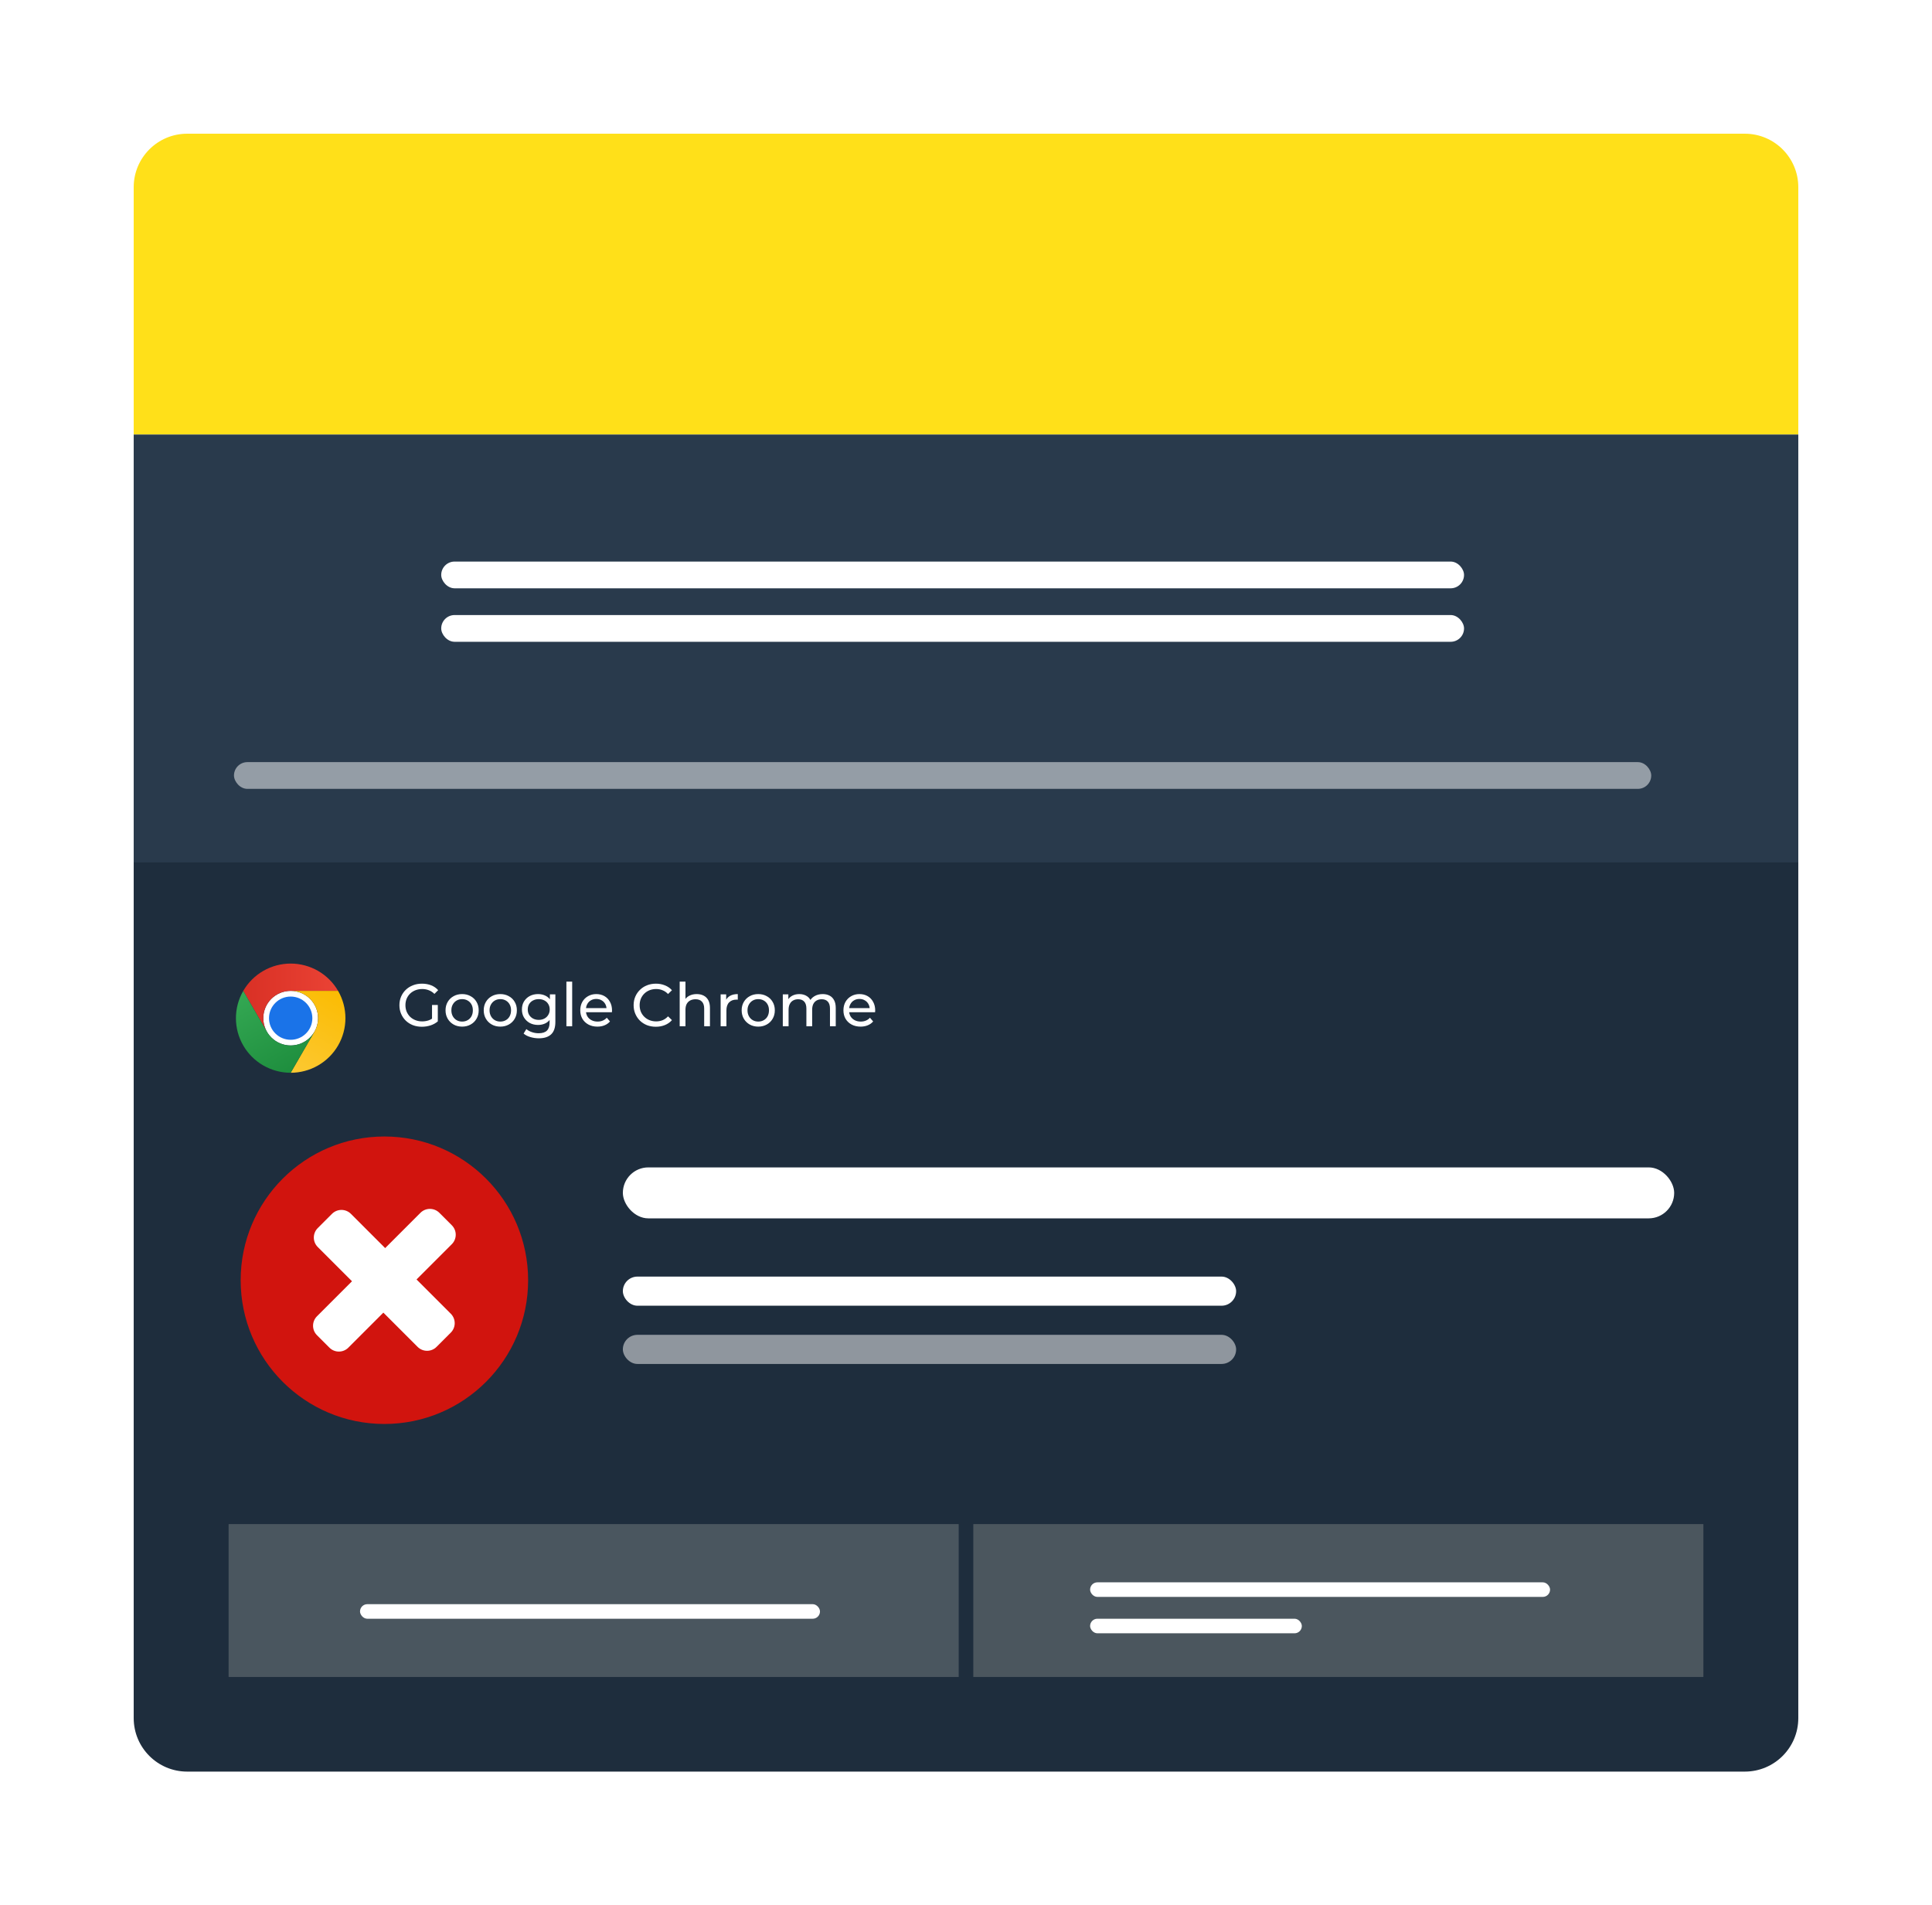 <svg width="289" height="285" viewBox="0 0 289 285" fill="none" xmlns="http://www.w3.org/2000/svg">
<g filter="url(#filter0_d_0_216)">
<rect x="20" y="16" width="249" height="245" rx="8" fill="white"/>
<path d="M20 24C20 19.582 23.582 16 28 16H261C265.418 16 269 19.582 269 24V61H20V24Z" fill="#FFE019"/>
<path d="M20 253C20 257.418 23.582 261 28 261H261C265.418 261 269 257.418 269 253V124.889H20V253Z" fill="#1E2D3D"/>
<path d="M63.104 149.583C62.618 149.583 62.171 149.505 61.763 149.349C61.355 149.187 61.001 148.962 60.701 148.674C60.401 148.38 60.167 148.038 59.999 147.648C59.831 147.258 59.747 146.829 59.747 146.361C59.747 145.893 59.831 145.464 59.999 145.074C60.167 144.684 60.401 144.345 60.701 144.057C61.007 143.763 61.364 143.538 61.772 143.382C62.18 143.22 62.63 143.139 63.122 143.139C63.62 143.139 64.076 143.22 64.49 143.382C64.904 143.544 65.255 143.787 65.543 144.111L64.985 144.669C64.727 144.417 64.445 144.234 64.139 144.12C63.839 144 63.512 143.94 63.158 143.94C62.798 143.94 62.462 144 62.15 144.12C61.844 144.24 61.577 144.408 61.349 144.624C61.127 144.84 60.953 145.098 60.827 145.398C60.707 145.692 60.647 146.013 60.647 146.361C60.647 146.703 60.707 147.024 60.827 147.324C60.953 147.618 61.127 147.876 61.349 148.098C61.577 148.314 61.844 148.482 62.15 148.602C62.456 148.722 62.789 148.782 63.149 148.782C63.485 148.782 63.806 148.731 64.112 148.629C64.424 148.521 64.712 148.344 64.976 148.098L65.489 148.782C65.177 149.046 64.811 149.247 64.391 149.385C63.977 149.517 63.548 149.583 63.104 149.583ZM64.625 148.665V146.325H65.489V148.782L64.625 148.665ZM69.13 149.565C68.65 149.565 68.224 149.46 67.852 149.25C67.48 149.04 67.186 148.752 66.97 148.386C66.754 148.014 66.646 147.594 66.646 147.126C66.646 146.652 66.754 146.232 66.97 145.866C67.186 145.5 67.48 145.215 67.852 145.011C68.224 144.801 68.65 144.696 69.13 144.696C69.604 144.696 70.027 144.801 70.399 145.011C70.777 145.215 71.071 145.5 71.281 145.866C71.497 146.226 71.605 146.646 71.605 147.126C71.605 147.6 71.497 148.02 71.281 148.386C71.071 148.752 70.777 149.04 70.399 149.25C70.027 149.46 69.604 149.565 69.13 149.565ZM69.13 148.809C69.436 148.809 69.709 148.74 69.949 148.602C70.195 148.464 70.387 148.269 70.525 148.017C70.663 147.759 70.732 147.462 70.732 147.126C70.732 146.784 70.663 146.49 70.525 146.244C70.387 145.992 70.195 145.797 69.949 145.659C69.709 145.521 69.436 145.452 69.13 145.452C68.824 145.452 68.551 145.521 68.311 145.659C68.071 145.797 67.879 145.992 67.735 146.244C67.591 146.49 67.519 146.784 67.519 147.126C67.519 147.462 67.591 147.759 67.735 148.017C67.879 148.269 68.071 148.464 68.311 148.602C68.551 148.74 68.824 148.809 69.13 148.809ZM74.843 149.565C74.362 149.565 73.936 149.46 73.564 149.25C73.192 149.04 72.898 148.752 72.683 148.386C72.466 148.014 72.359 147.594 72.359 147.126C72.359 146.652 72.466 146.232 72.683 145.866C72.898 145.5 73.192 145.215 73.564 145.011C73.936 144.801 74.362 144.696 74.843 144.696C75.317 144.696 75.74 144.801 76.112 145.011C76.49 145.215 76.784 145.5 76.993 145.866C77.21 146.226 77.317 146.646 77.317 147.126C77.317 147.6 77.21 148.02 76.993 148.386C76.784 148.752 76.49 149.04 76.112 149.25C75.74 149.46 75.317 149.565 74.843 149.565ZM74.843 148.809C75.148 148.809 75.421 148.74 75.662 148.602C75.907 148.464 76.1 148.269 76.237 148.017C76.376 147.759 76.445 147.462 76.445 147.126C76.445 146.784 76.376 146.49 76.237 146.244C76.1 145.992 75.907 145.797 75.662 145.659C75.421 145.521 75.148 145.452 74.843 145.452C74.537 145.452 74.263 145.521 74.023 145.659C73.784 145.797 73.591 145.992 73.448 146.244C73.303 146.49 73.231 146.784 73.231 147.126C73.231 147.462 73.303 147.759 73.448 148.017C73.591 148.269 73.784 148.464 74.023 148.602C74.263 148.74 74.537 148.809 74.843 148.809ZM80.6 151.311C80.162 151.311 79.736 151.248 79.322 151.122C78.914 151.002 78.581 150.828 78.323 150.6L78.737 149.934C78.959 150.126 79.232 150.276 79.556 150.384C79.88 150.498 80.219 150.555 80.573 150.555C81.137 150.555 81.551 150.423 81.815 150.159C82.079 149.895 82.211 149.493 82.211 148.953V147.945L82.301 147L82.256 146.046V144.741H83.075V148.863C83.075 149.703 82.865 150.321 82.445 150.717C82.025 151.113 81.41 151.311 80.6 151.311ZM80.492 149.313C80.03 149.313 79.616 149.217 79.25 149.025C78.89 148.827 78.602 148.554 78.386 148.206C78.176 147.858 78.071 147.456 78.071 147C78.071 146.538 78.176 146.136 78.386 145.794C78.602 145.446 78.89 145.176 79.25 144.984C79.616 144.792 80.03 144.696 80.492 144.696C80.9 144.696 81.272 144.78 81.608 144.948C81.944 145.11 82.211 145.362 82.409 145.704C82.613 146.046 82.715 146.478 82.715 147C82.715 147.516 82.613 147.945 82.409 148.287C82.211 148.629 81.944 148.887 81.608 149.061C81.272 149.229 80.9 149.313 80.492 149.313ZM80.591 148.557C80.909 148.557 81.191 148.491 81.437 148.359C81.683 148.227 81.875 148.044 82.013 147.81C82.157 147.576 82.229 147.306 82.229 147C82.229 146.694 82.157 146.424 82.013 146.19C81.875 145.956 81.683 145.776 81.437 145.65C81.191 145.518 80.909 145.452 80.591 145.452C80.273 145.452 79.988 145.518 79.736 145.65C79.49 145.776 79.295 145.956 79.151 146.19C79.013 146.424 78.944 146.694 78.944 147C78.944 147.306 79.013 147.576 79.151 147.81C79.295 148.044 79.49 148.227 79.736 148.359C79.988 148.491 80.273 148.557 80.591 148.557ZM84.726 149.511V142.833H85.59V149.511H84.726ZM89.364 149.565C88.854 149.565 88.404 149.46 88.014 149.25C87.63 149.04 87.33 148.752 87.114 148.386C86.904 148.02 86.799 147.6 86.799 147.126C86.799 146.652 86.901 146.232 87.105 145.866C87.315 145.5 87.6 145.215 87.96 145.011C88.326 144.801 88.737 144.696 89.193 144.696C89.655 144.696 90.063 144.798 90.417 145.002C90.771 145.206 91.047 145.494 91.245 145.866C91.449 146.232 91.551 146.661 91.551 147.153C91.551 147.189 91.548 147.231 91.542 147.279C91.542 147.327 91.539 147.372 91.533 147.414H87.474V146.793H91.083L90.732 147.009C90.738 146.703 90.675 146.43 90.543 146.19C90.411 145.95 90.228 145.764 89.994 145.632C89.766 145.494 89.499 145.425 89.193 145.425C88.893 145.425 88.626 145.494 88.392 145.632C88.158 145.764 87.975 145.953 87.843 146.199C87.711 146.439 87.645 146.715 87.645 147.027V147.171C87.645 147.489 87.717 147.774 87.861 148.026C88.011 148.272 88.218 148.464 88.482 148.602C88.746 148.74 89.049 148.809 89.391 148.809C89.673 148.809 89.928 148.761 90.156 148.665C90.39 148.569 90.594 148.425 90.768 148.233L91.245 148.791C91.029 149.043 90.759 149.235 90.435 149.367C90.117 149.499 89.76 149.565 89.364 149.565ZM98.111 149.583C97.631 149.583 97.187 149.505 96.779 149.349C96.377 149.187 96.026 148.962 95.726 148.674C95.432 148.38 95.201 148.038 95.033 147.648C94.865 147.258 94.781 146.829 94.781 146.361C94.781 145.893 94.865 145.464 95.033 145.074C95.201 144.684 95.435 144.345 95.735 144.057C96.035 143.763 96.386 143.538 96.788 143.382C97.196 143.22 97.64 143.139 98.12 143.139C98.606 143.139 99.053 143.223 99.461 143.391C99.875 143.553 100.226 143.796 100.514 144.12L99.929 144.687C99.689 144.435 99.419 144.249 99.119 144.129C98.819 144.003 98.498 143.94 98.156 143.94C97.802 143.94 97.472 144 97.166 144.12C96.866 144.24 96.605 144.408 96.383 144.624C96.161 144.84 95.987 145.098 95.861 145.398C95.741 145.692 95.681 146.013 95.681 146.361C95.681 146.709 95.741 147.033 95.861 147.333C95.987 147.627 96.161 147.882 96.383 148.098C96.605 148.314 96.866 148.482 97.166 148.602C97.472 148.722 97.802 148.782 98.156 148.782C98.498 148.782 98.819 148.722 99.119 148.602C99.419 148.476 99.689 148.284 99.929 148.026L100.514 148.593C100.226 148.917 99.875 149.163 99.461 149.331C99.053 149.499 98.603 149.583 98.111 149.583ZM104.219 144.696C104.609 144.696 104.951 144.771 105.245 144.921C105.545 145.071 105.779 145.299 105.947 145.605C106.115 145.911 106.199 146.298 106.199 146.766V149.511H105.335V146.865C105.335 146.403 105.221 146.055 104.993 145.821C104.771 145.587 104.456 145.47 104.048 145.47C103.742 145.47 103.475 145.53 103.247 145.65C103.019 145.77 102.842 145.947 102.716 146.181C102.596 146.415 102.536 146.706 102.536 147.054V149.511H101.672V142.833H102.536V146.028L102.365 145.686C102.521 145.374 102.761 145.131 103.085 144.957C103.409 144.783 103.787 144.696 104.219 144.696ZM107.798 149.511V144.741H108.626V146.037L108.545 145.713C108.677 145.383 108.899 145.131 109.211 144.957C109.523 144.783 109.907 144.696 110.363 144.696V145.533C110.327 145.527 110.291 145.524 110.255 145.524C110.225 145.524 110.195 145.524 110.165 145.524C109.703 145.524 109.337 145.662 109.067 145.938C108.797 146.214 108.662 146.613 108.662 147.135V149.511H107.798ZM113.426 149.565C112.946 149.565 112.52 149.46 112.148 149.25C111.776 149.04 111.482 148.752 111.266 148.386C111.05 148.014 110.942 147.594 110.942 147.126C110.942 146.652 111.05 146.232 111.266 145.866C111.482 145.5 111.776 145.215 112.148 145.011C112.52 144.801 112.946 144.696 113.426 144.696C113.9 144.696 114.323 144.801 114.695 145.011C115.073 145.215 115.367 145.5 115.577 145.866C115.793 146.226 115.901 146.646 115.901 147.126C115.901 147.6 115.793 148.02 115.577 148.386C115.367 148.752 115.073 149.04 114.695 149.25C114.323 149.46 113.9 149.565 113.426 149.565ZM113.426 148.809C113.732 148.809 114.005 148.74 114.245 148.602C114.491 148.464 114.683 148.269 114.821 148.017C114.959 147.759 115.028 147.462 115.028 147.126C115.028 146.784 114.959 146.49 114.821 146.244C114.683 145.992 114.491 145.797 114.245 145.659C114.005 145.521 113.732 145.452 113.426 145.452C113.12 145.452 112.847 145.521 112.607 145.659C112.367 145.797 112.175 145.992 112.031 146.244C111.887 146.49 111.815 146.784 111.815 147.126C111.815 147.462 111.887 147.759 112.031 148.017C112.175 148.269 112.367 148.464 112.607 148.602C112.847 148.74 113.12 148.809 113.426 148.809ZM123.063 144.696C123.447 144.696 123.786 144.771 124.08 144.921C124.374 145.071 124.602 145.299 124.764 145.605C124.932 145.911 125.016 146.298 125.016 146.766V149.511H124.152V146.865C124.152 146.403 124.044 146.055 123.828 145.821C123.612 145.587 123.309 145.47 122.919 145.47C122.631 145.47 122.379 145.53 122.163 145.65C121.947 145.77 121.779 145.947 121.659 146.181C121.545 146.415 121.488 146.706 121.488 147.054V149.511H120.624V146.865C120.624 146.403 120.516 146.055 120.3 145.821C120.09 145.587 119.787 145.47 119.391 145.47C119.109 145.47 118.86 145.53 118.644 145.65C118.428 145.77 118.26 145.947 118.14 146.181C118.02 146.415 117.96 146.706 117.96 147.054V149.511H117.096V144.741H117.924V146.01L117.789 145.686C117.939 145.374 118.17 145.131 118.482 144.957C118.794 144.783 119.157 144.696 119.571 144.696C120.027 144.696 120.42 144.81 120.75 145.038C121.08 145.26 121.296 145.599 121.398 146.055L121.047 145.911C121.191 145.545 121.443 145.251 121.803 145.029C122.163 144.807 122.583 144.696 123.063 144.696ZM128.73 149.565C128.22 149.565 127.77 149.46 127.38 149.25C126.996 149.04 126.696 148.752 126.48 148.386C126.27 148.02 126.165 147.6 126.165 147.126C126.165 146.652 126.267 146.232 126.471 145.866C126.681 145.5 126.966 145.215 127.326 145.011C127.692 144.801 128.103 144.696 128.559 144.696C129.021 144.696 129.429 144.798 129.783 145.002C130.137 145.206 130.413 145.494 130.611 145.866C130.815 146.232 130.917 146.661 130.917 147.153C130.917 147.189 130.914 147.231 130.908 147.279C130.908 147.327 130.905 147.372 130.899 147.414H126.84V146.793H130.449L130.098 147.009C130.104 146.703 130.041 146.43 129.909 146.19C129.777 145.95 129.594 145.764 129.36 145.632C129.132 145.494 128.865 145.425 128.559 145.425C128.259 145.425 127.992 145.494 127.758 145.632C127.524 145.764 127.341 145.953 127.209 146.199C127.077 146.439 127.011 146.715 127.011 147.027V147.171C127.011 147.489 127.083 147.774 127.227 148.026C127.377 148.272 127.584 148.464 127.848 148.602C128.112 148.74 128.415 148.809 128.757 148.809C129.039 148.809 129.294 148.761 129.522 148.665C129.756 148.569 129.96 148.425 130.134 148.233L130.611 148.791C130.395 149.043 130.125 149.235 129.801 149.367C129.483 149.499 129.126 149.565 128.73 149.565Z" fill="white"/>
<g clip-path="url(#clip0_0_216)">
<path d="M43.481 152.381C45.743 152.381 47.576 150.553 47.576 148.298C47.576 146.043 45.743 144.215 43.481 144.215C41.219 144.215 39.385 146.043 39.385 148.298C39.385 150.553 41.219 152.381 43.481 152.381Z" fill="white"/>
<path d="M43.481 144.217H50.573C49.854 142.975 48.821 141.944 47.575 141.227C46.33 140.511 44.918 140.133 43.48 140.133C42.043 140.133 40.63 140.511 39.385 141.228C38.14 141.945 37.107 142.976 36.388 144.218L39.934 150.342L39.937 150.341C39.577 149.721 39.386 149.016 39.386 148.3C39.385 147.583 39.573 146.878 39.933 146.257C40.292 145.636 40.809 145.12 41.432 144.762C42.055 144.404 42.762 144.216 43.481 144.217Z" fill="url(#paint0_linear_0_216)"/>
<path d="M43.481 151.533C45.271 151.533 46.723 150.085 46.723 148.3C46.723 146.515 45.271 145.067 43.481 145.067C41.69 145.067 40.239 146.515 40.239 148.3C40.239 150.085 41.69 151.533 43.481 151.533Z" fill="#1A73E8"/>
<path d="M47.027 150.343L43.481 156.467C44.919 156.467 46.331 156.09 47.576 155.373C48.822 154.656 49.855 153.625 50.574 152.384C51.293 151.142 51.671 149.734 51.671 148.301C51.671 146.867 51.292 145.459 50.573 144.218H43.48L43.48 144.221C44.199 144.219 44.906 144.407 45.529 144.765C46.152 145.123 46.669 145.638 47.029 146.259C47.389 146.88 47.578 147.584 47.578 148.301C47.577 149.018 47.388 149.722 47.027 150.343Z" fill="url(#paint1_linear_0_216)"/>
<path d="M39.934 150.343L36.388 144.219C35.669 145.46 35.291 146.868 35.291 148.302C35.291 149.735 35.669 151.143 36.388 152.385C37.107 153.626 38.141 154.657 39.386 155.374C40.631 156.09 42.044 156.467 43.482 156.467L47.028 150.343L47.025 150.34C46.667 150.962 46.151 151.478 45.528 151.838C44.906 152.197 44.2 152.386 43.481 152.386C42.761 152.386 42.055 152.198 41.432 151.839C40.81 151.48 40.293 150.964 39.934 150.343Z" fill="url(#paint2_linear_0_216)"/>
</g>
<rect x="93.171" y="170.622" width="157.263" height="7.622" rx="3.811" fill="white"/>
<rect x="93.171" y="186.956" width="91.737" height="4.356" rx="2.178" fill="white"/>
<rect opacity="0.5" x="93.171" y="195.667" width="91.737" height="4.356" rx="2.178" fill="white"/>
<rect x="34.197" y="223.978" width="109.211" height="22.867" fill="#4A565F"/>
<rect x="145.592" y="223.978" width="109.211" height="22.867" fill="#4B565E"/>
<rect x="53.855" y="235.956" width="68.803" height="2.178" rx="1.089" fill="white"/>
<rect x="163.065" y="232.689" width="68.803" height="2.178" rx="1.089" fill="white"/>
<rect x="163.065" y="238.133" width="31.671" height="2.178" rx="1.089" fill="white"/>
<rect x="20" y="61" width="249" height="64" fill="#293A4C"/>
<rect x="66" y="80" width="153" height="4" rx="2" fill="white"/>
<rect x="66" y="88" width="153" height="4" rx="2" fill="white"/>
<rect opacity="0.5" x="35" y="110" width="212" height="4" rx="2" fill="white"/>
<circle cx="57.5" cy="187.5" r="21.5" fill="#D1140E"/>
<path d="M65.299 197.47C64.518 198.251 63.251 198.251 62.47 197.47L47.53 182.53C46.749 181.749 46.748 180.482 47.53 179.701L49.663 177.568C50.444 176.787 51.71 176.787 52.491 177.568L67.432 192.509C68.213 193.29 68.213 194.556 67.432 195.337L65.299 197.47ZM52.106 197.586C51.325 198.367 50.059 198.367 49.278 197.586L47.414 195.722C46.633 194.941 46.633 193.675 47.414 192.893L62.894 177.414C63.675 176.633 64.941 176.633 65.722 177.414L67.586 179.278C68.367 180.059 68.367 181.325 67.586 182.107L52.106 197.586Z" fill="white"/>
</g>
<defs>
<filter id="filter0_d_0_216" x="0" y="0" width="289" height="285" filterUnits="userSpaceOnUse" color-interpolation-filters="sRGB">
<feFlood flood-opacity="0" result="BackgroundImageFix"/>
<feColorMatrix in="SourceAlpha" type="matrix" values="0 0 0 0 0 0 0 0 0 0 0 0 0 0 0 0 0 0 127 0" result="hardAlpha"/>
<feOffset dy="4"/>
<feGaussianBlur stdDeviation="10"/>
<feComposite in2="hardAlpha" operator="out"/>
<feColorMatrix type="matrix" values="0 0 0 0 0.049 0 0 0 0 0.063 0 0 0 0 0.189 0 0 0 0.57 0"/>
<feBlend mode="normal" in2="BackgroundImageFix" result="effect1_dropShadow_0_216"/>
<feBlend mode="normal" in="SourceGraphic" in2="effect1_dropShadow_0_216" result="shape"/>
</filter>
<linearGradient id="paint0_linear_0_216" x1="36.388" y1="145.237" x2="50.573" y2="145.237" gradientUnits="userSpaceOnUse">
<stop stop-color="#D93025"/>
<stop offset="1" stop-color="#EA4335"/>
</linearGradient>
<linearGradient id="paint1_linear_0_216" x1="42.362" y1="156.357" x2="49.423" y2="144.091" gradientUnits="userSpaceOnUse">
<stop stop-color="#FCC934"/>
<stop offset="1" stop-color="#FBBC04"/>
</linearGradient>
<linearGradient id="paint2_linear_0_216" x1="44.367" y1="155.957" x2="37.306" y2="143.69" gradientUnits="userSpaceOnUse">
<stop stop-color="#1E8E3E"/>
<stop offset="1" stop-color="#34A853"/>
</linearGradient>
<clipPath id="clip0_0_216">
<rect width="16.382" height="16.333" fill="white" transform="translate(35.29 140.133)"/>
</clipPath>
</defs>
</svg>
